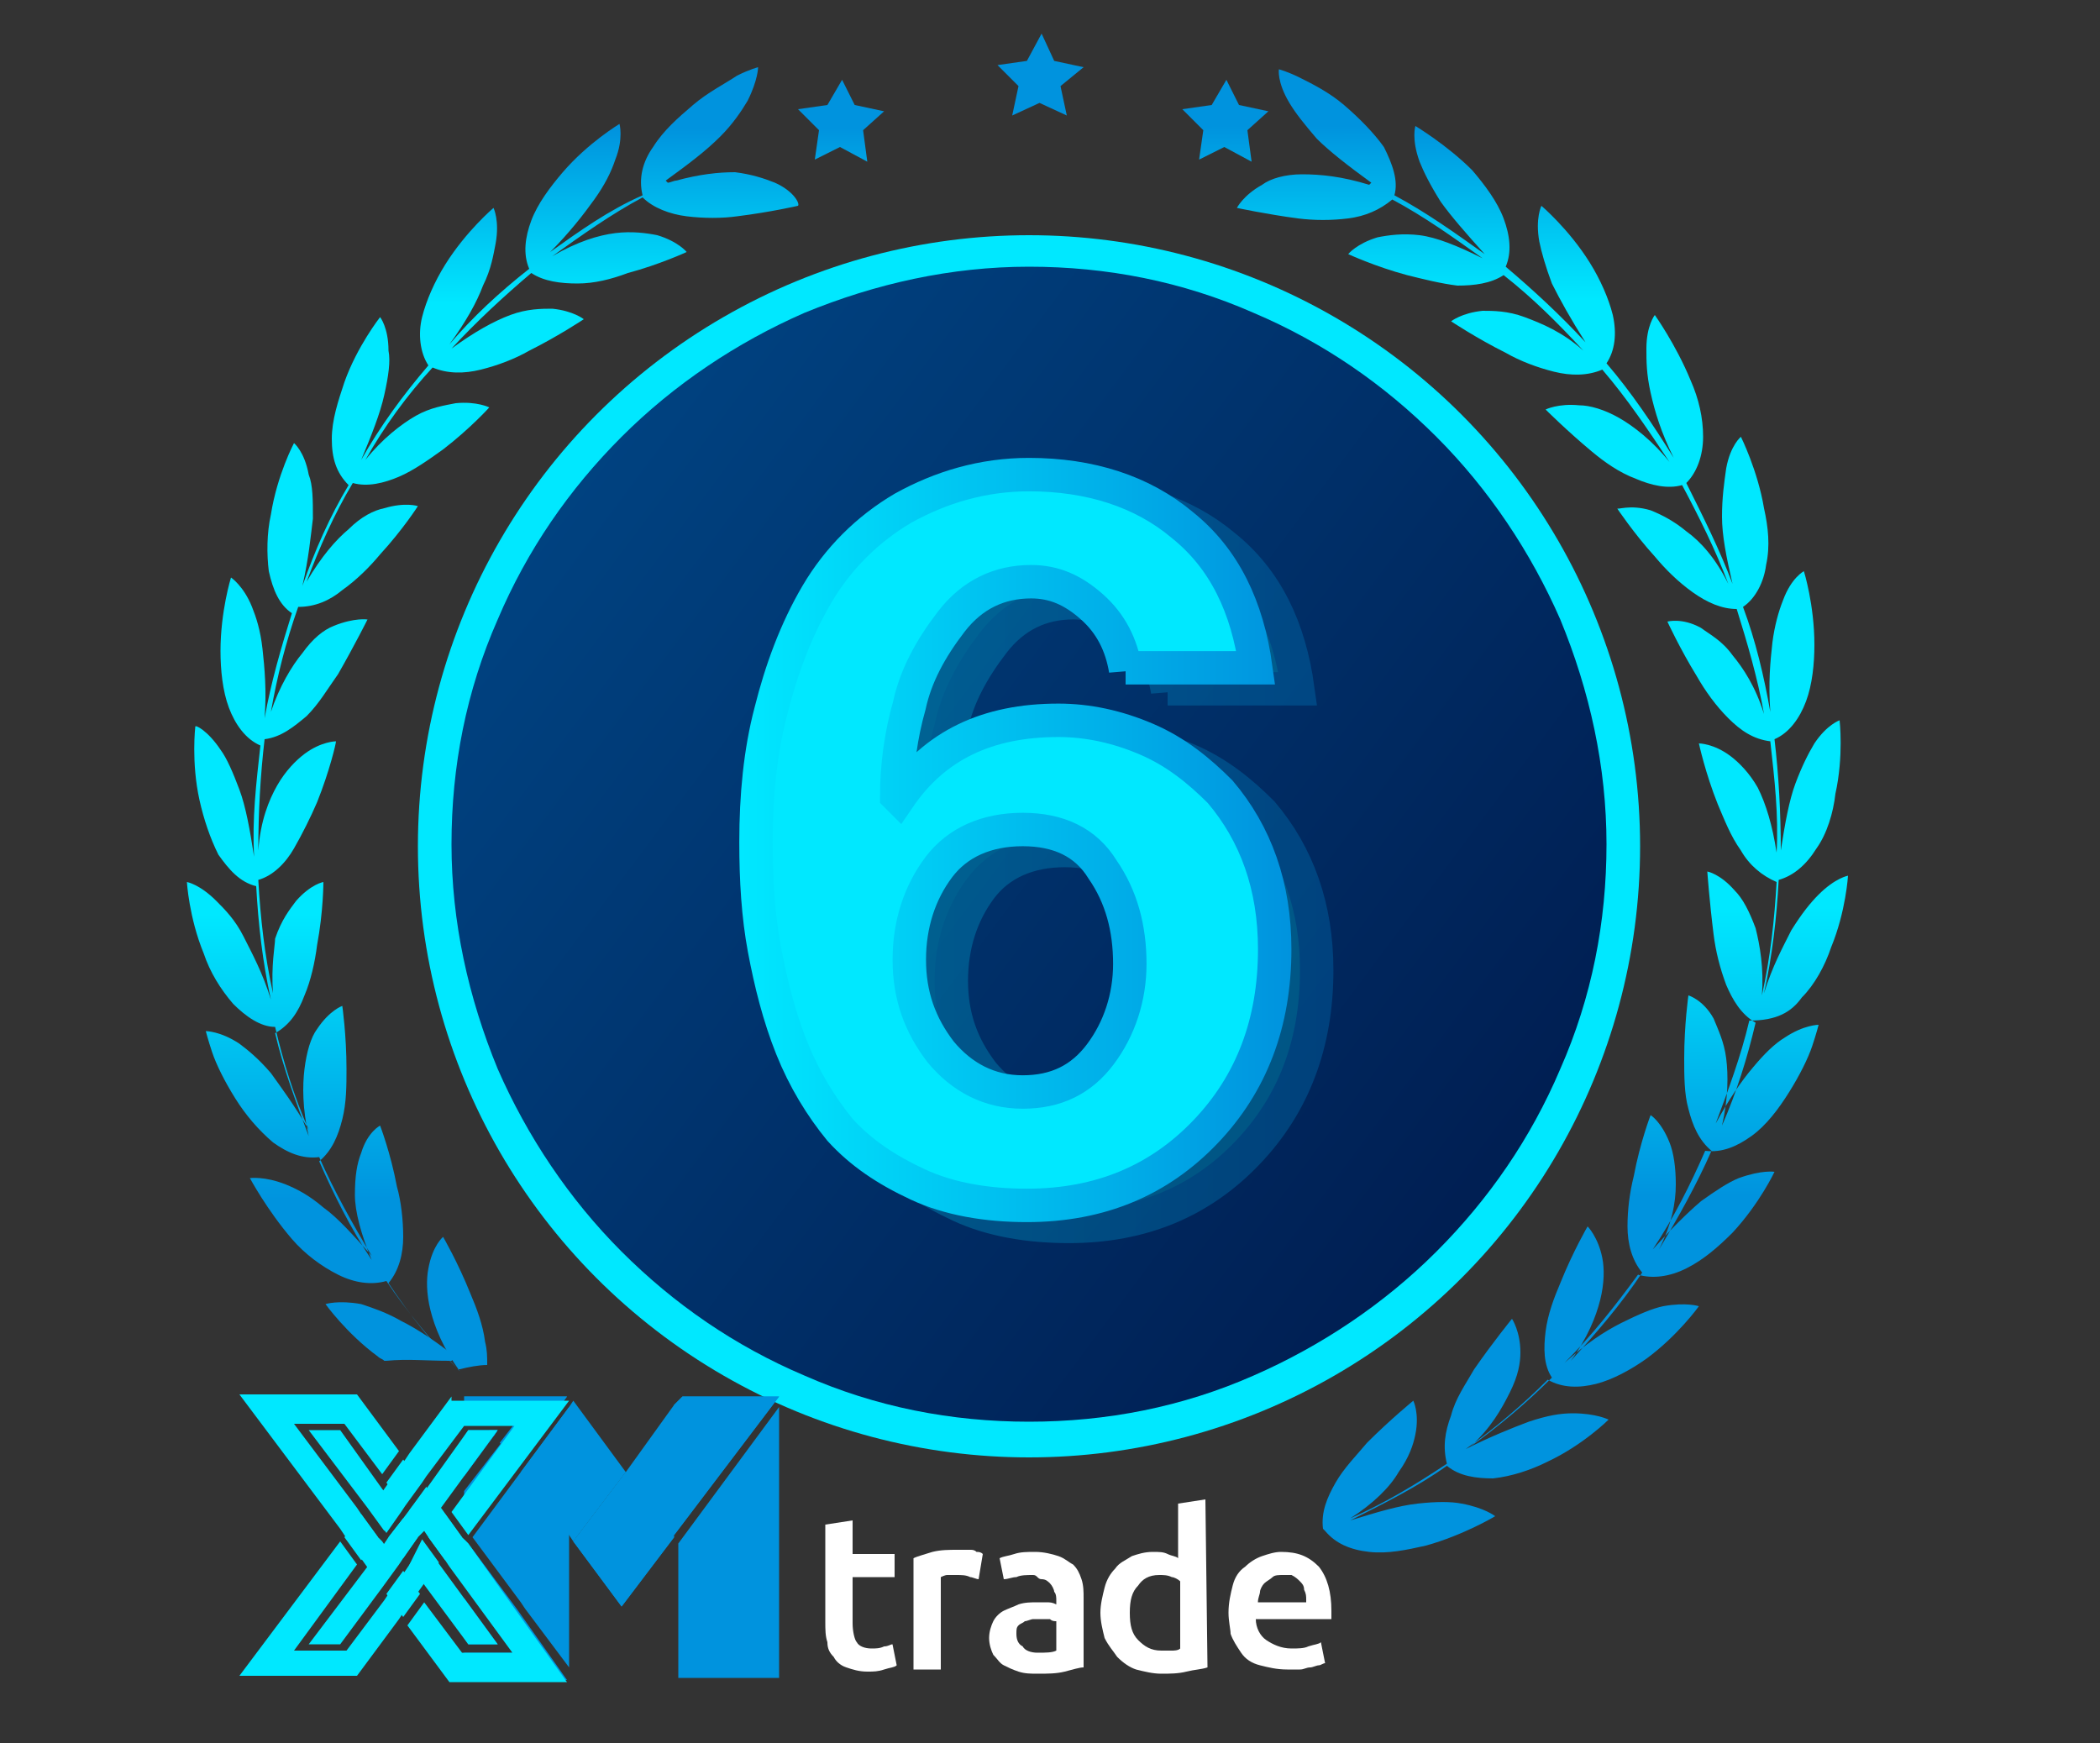 <?xml version="1.0" encoding="utf-8"?>
<!-- Generator: Adobe Illustrator 21.0.0, SVG Export Plug-In . SVG Version: 6.00 Build 0)  -->
<svg version="1.1" id="Layer_1" xmlns="http://www.w3.org/2000/svg" xmlns:xlink="http://www.w3.org/1999/xlink" x="0px" y="0px"
	 viewBox="0 0 100 83" style="enable-background:new 0 0 100 83;" xml:space="preserve">
<rect x="0" y="0" width="100" height="83" fill="#333333" stroke="none"/>
<style type="text/css">
	.st0{fill:url(#SVGID_1_);}
	.st1{fill:url(#SVGID_2_);}
	.st2{fill:url(#SVGID_3_);}
	.st3{fill:url(#SVGID_4_);}
	.st4{fill:url(#SVGID_5_);}
	.st5{fill:url(#SVGID_6_);}
	.st6{fill:url(#SVGID_7_);}
	.st7{fill:url(#SVGID_8_);}
	.st8{fill:#00E8FF;}
	.st9{fill:url(#SVGID_9_);}
	.st10{fill:#0093DE;}
	.st11{display:none;fill:#0093DE;}
	.st12{fill:#FFFFFF;}
	.st13{opacity:0.25;}
	.st14{fill:#00E8FF;stroke:url(#SVGID_10_);stroke-width:1.592;stroke-miterlimit:10;}
	.st15{fill:#00E8FF;stroke:url(#SVGID_11_);stroke-width:1.592;stroke-miterlimit:10;}
</style>
<g>
	<linearGradient id="SVGID_1_" gradientUnits="userSpaceOnUse" x1="73.377" y1="1.692" x2="73.692" y2="79.683">
		<stop  offset="0" style="stop-color:#0093DE"/>
		<stop  offset="5.454510e-02" style="stop-color:#0093DE"/>
		<stop  offset="0.161" style="stop-color:#00E8FF"/>
		<stop  offset="0.224" style="stop-color:#00E8FF"/>
		<stop  offset="0.279" style="stop-color:#00E8FF"/>
		<stop  offset="0.533" style="stop-color:#00E8FF"/>
		<stop  offset="0.709" style="stop-color:#0093DE"/>
		<stop  offset="1" style="stop-color:#0093DE"/>
	</linearGradient>
	<path class="st0" d="M85.8,47.5c0.6-0.6,1.1-1.5,1.4-2.4c0.7-1.7,0.8-3.4,0.8-3.4c0,0-0.6,0.1-1.4,0.9c-0.4,0.4-0.8,0.9-1.3,1.7
		c-0.4,0.8-0.9,1.7-1.3,3c0.4-1.8,0.6-3.6,0.7-5.4c0.7-0.2,1.3-0.7,1.8-1.5c0.5-0.7,0.8-1.7,0.9-2.6c0.4-1.8,0.2-3.5,0.2-3.5
		c0,0-0.6,0.2-1.2,1.1c-0.3,0.5-0.6,1.1-0.9,1.9c-0.3,0.8-0.5,1.9-0.7,3.2c0-1.8-0.1-3.6-0.3-5.3c0.7-0.3,1.2-1,1.5-1.8
		c0.3-0.8,0.4-1.8,0.4-2.7c0-1.9-0.5-3.5-0.5-3.5c0,0-0.6,0.3-1,1.4c-0.2,0.5-0.4,1.2-0.5,2c-0.1,0.9-0.2,1.9-0.1,3.3
		c-0.3-1.7-0.7-3.4-1.3-5c0.6-0.4,1-1.2,1.1-2c0.2-0.9,0.1-1.8-0.1-2.7c-0.3-1.8-1.1-3.4-1.1-3.4c0,0-0.5,0.4-0.7,1.5
		C82.1,23,82,23.7,82,24.6c0,0.9,0.2,1.9,0.5,3.2c-0.6-1.6-1.4-3.2-2.2-4.8c0.5-0.5,0.8-1.3,0.8-2.2c0-0.9-0.2-1.8-0.6-2.7
		c-0.7-1.7-1.7-3.1-1.7-3.1c0,0-0.4,0.5-0.4,1.6c0,0.6,0,1.2,0.2,2.1c0.2,0.9,0.5,1.9,1.1,3.1c-1-1.6-2-3.1-3.2-4.5
		c0.4-0.6,0.5-1.4,0.3-2.3c-0.2-0.8-0.6-1.7-1.1-2.5c-1-1.6-2.3-2.7-2.3-2.7c0,0-0.3,0.6-0.1,1.7c0.1,0.5,0.3,1.2,0.6,2
		c0.4,0.8,0.9,1.7,1.6,2.8c-1.2-1.3-2.5-2.5-3.8-3.6c0.3-0.7,0.2-1.5-0.1-2.3c-0.3-0.8-0.9-1.6-1.5-2.3C68.9,6.9,67.4,6,67.4,6
		c0,0-0.2,0.6,0.2,1.7c0.2,0.5,0.5,1.1,1,1.9c0.5,0.7,1.2,1.5,2.1,2.5c-1.4-1-2.8-2-4.3-2.8c0.2-0.7-0.1-1.5-0.5-2.3
		c-0.5-0.7-1.2-1.4-1.9-2c-0.7-0.6-1.5-1-2.1-1.3c-0.6-0.3-1-0.4-1-0.4c0,0-0.1,0.6,0.5,1.6c0.3,0.5,0.7,1,1.3,1.7
		c0.6,0.6,1.5,1.3,2.6,2.1l-0.1,0.1c-1.3-0.4-2.3-0.5-3.2-0.5c-0.8,0-1.5,0.2-1.9,0.5c-0.9,0.5-1.2,1.1-1.2,1.1c0,0,1.4,0.3,2.9,0.5
		c0.8,0.1,1.6,0.1,2.4,0c0.8-0.1,1.5-0.4,2.1-0.9c1.5,0.8,2.9,1.8,4.3,2.8c-1.2-0.6-2.2-1-3-1.1c-0.8-0.1-1.5,0-2,0.1
		c-1,0.3-1.4,0.8-1.4,0.8c0,0,1.3,0.6,2.8,1c0.8,0.2,1.6,0.4,2.4,0.5c0.8,0,1.6-0.1,2.2-0.5c1.4,1.1,2.6,2.3,3.8,3.6
		c-1-0.9-2-1.3-2.8-1.6c-0.8-0.3-1.5-0.3-2-0.3c-1,0.1-1.5,0.5-1.5,0.5c0,0,1.2,0.8,2.6,1.5c0.7,0.4,1.5,0.7,2.3,0.9
		c0.8,0.2,1.6,0.2,2.3-0.1c1.2,1.4,2.2,2.9,3.2,4.4c-0.8-1-1.7-1.7-2.4-2.1c-0.7-0.4-1.4-0.6-1.9-0.6c-1-0.1-1.6,0.2-1.6,0.2
		c0,0,1,1,2.2,2c0.6,0.5,1.3,1,2.1,1.3c0.7,0.3,1.5,0.5,2.2,0.3c0.8,1.5,1.6,3.1,2.2,4.7c-0.6-1.2-1.3-2-2-2.5
		c-0.6-0.5-1.2-0.8-1.7-1c-1-0.3-1.6,0-1.6-0.1c0,0,0.8,1.2,1.8,2.3c0.5,0.6,1.1,1.2,1.8,1.7c0.7,0.5,1.4,0.8,2.1,0.8
		c0.5,1.6,1,3.3,1.3,5c-0.4-1.3-1-2.2-1.5-2.8c-0.5-0.7-1.1-1-1.5-1.3c-0.9-0.5-1.6-0.3-1.6-0.3c0,0,0.6,1.3,1.4,2.6
		c0.4,0.7,0.9,1.4,1.5,2c0.6,0.6,1.2,1,2,1.1c0.2,1.8,0.4,3.5,0.3,5.3c-0.2-1.3-0.5-2.3-0.9-3.1c-0.4-0.7-0.9-1.2-1.3-1.5
		c-0.8-0.6-1.5-0.6-1.5-0.6c0,0,0.3,1.4,0.9,2.9c0.3,0.7,0.6,1.5,1.1,2.2c0.4,0.7,1,1.2,1.7,1.5c-0.1,1.8-0.3,3.6-0.7,5.4
		c0.1-1.3-0.1-2.4-0.3-3.2c-0.3-0.8-0.6-1.4-1-1.8c-0.7-0.8-1.3-0.9-1.3-0.9c0,0,0.1,1.4,0.3,3c0.1,0.8,0.3,1.6,0.6,2.4
		c0.3,0.7,0.7,1.4,1.4,1.8c-0.4,1.7-0.9,3.3-1.6,4.9c0.3-1.3,0.3-2.4,0.2-3.2c-0.1-0.8-0.4-1.4-0.6-1.9c-0.5-0.9-1.2-1.1-1.2-1.1
		c0,0-0.2,1.4-0.2,3c0,0.8,0,1.7,0.2,2.4c0.2,0.8,0.5,1.5,1.1,2c-0.7,1.6-1.6,3.2-2.5,4.7c0.6-1.2,0.8-2.2,0.8-3.1
		c0-0.8-0.1-1.5-0.3-2c-0.4-1-0.9-1.3-0.9-1.3c0,0-0.5,1.3-0.8,2.9c-0.2,0.8-0.3,1.6-0.3,2.4c0,0.8,0.2,1.6,0.7,2.2
		c-1,1.5-2.2,2.9-3.4,4.2c0.8-1.1,1.2-2.1,1.4-2.9c0.2-0.8,0.2-1.5,0.1-2c-0.2-1-0.7-1.5-0.7-1.5c0,0-0.7,1.2-1.3,2.7
		c-0.3,0.7-0.6,1.5-0.7,2.3c-0.1,0.8-0.1,1.6,0.3,2.2c-1.2,1.2-2.5,2.3-3.9,3.3c1-0.9,1.5-1.8,1.9-2.6c0.4-0.8,0.5-1.4,0.5-1.9
		c0-1-0.4-1.6-0.4-1.6c0,0-0.9,1.1-1.8,2.4c-0.4,0.7-0.9,1.4-1.1,2.2c-0.3,0.8-0.4,1.5-0.2,2.3c-1.5,1-3,1.9-4.6,2.6
		c1.1-0.7,1.9-1.5,2.3-2.2c0.5-0.7,0.7-1.3,0.8-1.8c0.2-1-0.1-1.6-0.1-1.6c0,0-1.1,0.9-2.2,2c-0.5,0.6-1.1,1.2-1.5,1.9
		c-0.4,0.7-0.7,1.4-0.6,2.2l0.1,0.1c0.5,0.6,1.2,0.9,2.1,1c0.9,0.1,1.8-0.1,2.7-0.3c1.8-0.5,3.3-1.4,3.3-1.4c0,0-0.5-0.4-1.6-0.6
		c-0.5-0.1-1.2-0.1-2.1,0c-0.9,0.1-1.9,0.4-3.2,0.8c1.6-0.8,3.2-1.6,4.6-2.6c0.6,0.5,1.4,0.6,2.2,0.6c0.9-0.1,1.8-0.4,2.6-0.8
		c1.7-0.8,2.9-2,2.9-2c0,0-0.6-0.3-1.7-0.3c-0.6,0-1.2,0.1-2.1,0.4c-0.8,0.3-1.8,0.7-3,1.3c1.4-1,2.7-2.1,3.9-3.3
		c0.7,0.4,1.5,0.4,2.3,0.2c0.8-0.2,1.7-0.7,2.4-1.2c1.5-1.1,2.5-2.5,2.5-2.5c0,0-0.6-0.2-1.7,0c-0.5,0.1-1.2,0.4-2,0.8
		c-0.8,0.4-1.7,1-2.7,1.9c1.3-1.3,2.4-2.7,3.5-4.2c0.7,0.2,1.5,0.1,2.3-0.3c0.8-0.4,1.5-1,2.2-1.7c1.3-1.4,2-2.9,2-2.9
		c0,0-0.6-0.1-1.7,0.3c-0.5,0.2-1.1,0.6-1.8,1.1c-0.7,0.6-1.4,1.3-2.3,2.3c1-1.5,1.8-3.1,2.5-4.7c0.8,0.1,1.5-0.2,2.2-0.7
		c0.7-0.5,1.3-1.3,1.8-2.1c0.5-0.8,0.9-1.6,1.1-2.2c0.2-0.6,0.3-1,0.3-1c0,0-0.7,0-1.6,0.6c-0.5,0.3-1,0.8-1.5,1.4
		c-0.6,0.7-1.2,1.6-1.8,2.7c0.6-1.6,1.2-3.2,1.6-4.9C84.6,48.6,85.3,48.2,85.8,47.5z"/>
	<linearGradient id="SVGID_2_" gradientUnits="userSpaceOnUse" x1="40.061" y1="1.826" x2="40.375" y2="79.825">
		<stop  offset="0" style="stop-color:#0093DE"/>
		<stop  offset="5.454510e-02" style="stop-color:#0093DE"/>
		<stop  offset="0.161" style="stop-color:#00E8FF"/>
		<stop  offset="0.224" style="stop-color:#00E8FF"/>
		<stop  offset="0.279" style="stop-color:#00E8FF"/>
		<stop  offset="0.533" style="stop-color:#00E8FF"/>
		<stop  offset="0.709" style="stop-color:#0093DE"/>
		<stop  offset="1" style="stop-color:#0093DE"/>
	</linearGradient>
	<polygon class="st1" points="42.1,5.3 40.7,5 40.1,3.8 39.4,5 38,5.2 39,6.2 38.8,7.6 40,7 41.3,7.7 41.1,6.2 	"/>
	<linearGradient id="SVGID_3_" gradientUnits="userSpaceOnUse" x1="58.346" y1="1.752" x2="58.661" y2="79.751">
		<stop  offset="0" style="stop-color:#0093DE"/>
		<stop  offset="5.454510e-02" style="stop-color:#0093DE"/>
		<stop  offset="0.161" style="stop-color:#00E8FF"/>
		<stop  offset="0.224" style="stop-color:#00E8FF"/>
		<stop  offset="0.279" style="stop-color:#00E8FF"/>
		<stop  offset="0.533" style="stop-color:#00E8FF"/>
		<stop  offset="0.709" style="stop-color:#0093DE"/>
		<stop  offset="1" style="stop-color:#0093DE"/>
	</linearGradient>
	<polygon class="st2" points="60.4,5.3 59,5 58.4,3.8 57.7,5 56.3,5.2 57.3,6.2 57.1,7.6 58.3,7 59.6,7.7 59.4,6.2 	"/>
	<linearGradient id="SVGID_4_" gradientUnits="userSpaceOnUse" x1="49.531" y1="1.789" x2="49.845" y2="79.778">
		<stop  offset="0" style="stop-color:#0093DE"/>
		<stop  offset="5.454510e-02" style="stop-color:#0093DE"/>
		<stop  offset="0.161" style="stop-color:#00E8FF"/>
		<stop  offset="0.224" style="stop-color:#00E8FF"/>
		<stop  offset="0.279" style="stop-color:#00E8FF"/>
		<stop  offset="0.533" style="stop-color:#00E8FF"/>
		<stop  offset="0.709" style="stop-color:#0093DE"/>
		<stop  offset="1" style="stop-color:#0093DE"/>
	</linearGradient>
	<polygon class="st3" points="51.6,3.2 50.2,2.9 49.6,1.6 48.9,2.9 47.5,3.1 48.5,4.1 48.2,5.5 49.5,4.9 50.8,5.5 50.5,4.1 	"/>
	<g>
		<linearGradient id="SVGID_5_" gradientUnits="userSpaceOnUse" x1="31.701" y1="8.591" x2="31.701" y2="8.594">
			<stop  offset="0" style="stop-color:#0093DE"/>
			<stop  offset="5.454510e-02" style="stop-color:#0093DE"/>
			<stop  offset="0.161" style="stop-color:#00E8FF"/>
			<stop  offset="0.224" style="stop-color:#00E8FF"/>
			<stop  offset="0.279" style="stop-color:#00E8FF"/>
			<stop  offset="0.533" style="stop-color:#00E8FF"/>
			<stop  offset="0.709" style="stop-color:#0093DE"/>
			<stop  offset="1" style="stop-color:#0093DE"/>
		</linearGradient>
		<path class="st4" d="M31.7,8.6L31.7,8.6C31.7,8.6,31.7,8.6,31.7,8.6z"/>
		<linearGradient id="SVGID_6_" gradientUnits="userSpaceOnUse" x1="31.765" y1="8.719" x2="31.765" y2="8.721">
			<stop  offset="0" style="stop-color:#0093DE"/>
			<stop  offset="5.454510e-02" style="stop-color:#0093DE"/>
			<stop  offset="0.161" style="stop-color:#00E8FF"/>
			<stop  offset="0.224" style="stop-color:#00E8FF"/>
			<stop  offset="0.279" style="stop-color:#00E8FF"/>
			<stop  offset="0.533" style="stop-color:#00E8FF"/>
			<stop  offset="0.709" style="stop-color:#0093DE"/>
			<stop  offset="1" style="stop-color:#0093DE"/>
		</linearGradient>
		<path class="st5" d="M31.8,8.7C31.8,8.7,31.8,8.7,31.8,8.7C31.8,8.7,31.8,8.7,31.8,8.7z"/>
		<linearGradient id="SVGID_7_" gradientUnits="userSpaceOnUse" x1="18.46" y1="1.914" x2="18.774" y2="79.905">
			<stop  offset="0" style="stop-color:#0093DE"/>
			<stop  offset="5.454510e-02" style="stop-color:#0093DE"/>
			<stop  offset="0.161" style="stop-color:#00E8FF"/>
			<stop  offset="0.224" style="stop-color:#00E8FF"/>
			<stop  offset="0.279" style="stop-color:#00E8FF"/>
			<stop  offset="0.533" style="stop-color:#00E8FF"/>
			<stop  offset="0.709" style="stop-color:#0093DE"/>
			<stop  offset="1" style="stop-color:#0093DE"/>
		</linearGradient>
		<path class="st6" d="M17.2,62.1c-1.1-0.2-1.7,0-1.7,0c0,0,1,1.4,2.5,2.5c0.1,0.1,0.2,0.1,0.3,0.2c0,0,0.1,0,0.1,0c1-0.1,1.9,0,3,0
			c0,0,0,0,0.1,0c0,0,0.1-0.1,0.3-0.1c-1-0.8-1.9-1.4-2.7-1.8C18.4,62.5,17.8,62.3,17.2,62.1z"/>
		<linearGradient id="SVGID_8_" gradientUnits="userSpaceOnUse" x1="23.374" y1="1.894" x2="23.689" y2="79.885">
			<stop  offset="0" style="stop-color:#0093DE"/>
			<stop  offset="5.454510e-02" style="stop-color:#0093DE"/>
			<stop  offset="0.161" style="stop-color:#00E8FF"/>
			<stop  offset="0.224" style="stop-color:#00E8FF"/>
			<stop  offset="0.279" style="stop-color:#00E8FF"/>
			<stop  offset="0.533" style="stop-color:#00E8FF"/>
			<stop  offset="0.709" style="stop-color:#0093DE"/>
			<stop  offset="1" style="stop-color:#0093DE"/>
		</linearGradient>
		<path class="st7" d="M36.9,8.7c-0.5-0.2-1.1-0.4-1.9-0.5c-0.8,0-1.7,0.1-2.8,0.4c-0.1,0-0.3,0.1-0.4,0.1c0,0,0,0,0,0l-0.1-0.1
			c0,0,0,0,0,0c1.1-0.8,1.9-1.4,2.6-2.1c0.6-0.6,1-1.2,1.3-1.7c0.5-1,0.5-1.6,0.5-1.6c0,0-0.4,0.1-1,0.4C34.5,4,33.7,4.4,33,5
			c-0.7,0.6-1.4,1.2-1.9,2c-0.5,0.7-0.7,1.5-0.5,2.3C29,10,27.6,11,26.2,12c0.9-0.9,1.6-1.8,2.1-2.5c0.5-0.7,0.8-1.3,1-1.9
			c0.4-1,0.2-1.7,0.2-1.7c0,0-1.5,0.9-2.7,2.3c-0.6,0.7-1.2,1.5-1.5,2.3c-0.3,0.8-0.4,1.6-0.1,2.3c-1.4,1.1-2.7,2.3-3.8,3.6
			c0.8-1.1,1.3-2,1.6-2.8c0.4-0.8,0.5-1.5,0.6-2c0.2-1.1-0.1-1.7-0.1-1.7c0,0-1.3,1.1-2.3,2.7c-0.5,0.8-0.9,1.7-1.1,2.5
			c-0.2,0.8-0.1,1.7,0.3,2.3c-1.2,1.4-2.3,2.9-3.2,4.5c0.5-1.2,0.9-2.2,1.1-3.1c0.2-0.9,0.3-1.6,0.2-2.1c0-1.1-0.4-1.6-0.4-1.6
			c0,0-1.1,1.4-1.7,3.1c-0.3,0.9-0.6,1.8-0.6,2.7c0,0.9,0.2,1.6,0.8,2.2c-0.9,1.5-1.6,3.1-2.2,4.8c0.3-1.3,0.4-2.4,0.5-3.2
			c0-0.9,0-1.6-0.2-2.1c-0.2-1.1-0.7-1.5-0.7-1.5c0,0-0.8,1.5-1.1,3.4c-0.2,0.9-0.2,1.9-0.1,2.7c0.2,0.9,0.5,1.6,1.1,2
			c-0.5,1.6-1,3.3-1.3,5c0.1-1.3,0-2.4-0.1-3.3c-0.1-0.9-0.3-1.5-0.5-2c-0.4-1-1-1.4-1-1.4c0,0-0.5,1.6-0.5,3.5
			c0,0.9,0.1,1.9,0.4,2.7c0.3,0.8,0.8,1.5,1.5,1.8c-0.2,1.8-0.4,3.5-0.3,5.3c-0.2-1.3-0.4-2.4-0.7-3.2c-0.3-0.8-0.6-1.5-0.9-1.9
			c-0.6-0.9-1.2-1.2-1.2-1.1c0,0-0.2,1.7,0.2,3.5c0.2,0.9,0.5,1.8,0.9,2.6c0.5,0.7,1,1.3,1.8,1.5c0.1,1.8,0.3,3.6,0.7,5.4
			c-0.4-1.3-0.9-2.2-1.3-3c-0.4-0.8-0.9-1.3-1.3-1.7c-0.8-0.8-1.4-0.9-1.4-0.9c0,0,0.1,1.7,0.8,3.4c0.3,0.9,0.8,1.7,1.4,2.4
			c0.6,0.6,1.3,1.1,2,1.1c0.4,1.7,0.9,3.3,1.6,4.9c-0.7-1.2-1.3-2-1.8-2.7c-0.6-0.7-1.1-1.1-1.5-1.4c-0.9-0.6-1.6-0.6-1.6-0.6
			c0,0,0.1,0.4,0.3,1c0.2,0.6,0.6,1.4,1.1,2.2c0.5,0.8,1.1,1.5,1.8,2.1c0.7,0.5,1.4,0.8,2.2,0.7c0.7,1.6,1.6,3.2,2.5,4.7
			c-0.9-1-1.6-1.8-2.3-2.3c-0.7-0.6-1.3-0.9-1.8-1.1c-1-0.4-1.7-0.3-1.7-0.3c0,0,0.8,1.5,2,2.9c0.6,0.7,1.4,1.3,2.2,1.7
			c0.8,0.4,1.6,0.5,2.3,0.3c1,1.5,2.2,2.9,3.4,4.2c0,0,0,0,0.1,0c0.4-0.1,0.9-0.2,1.3-0.2c0-0.4,0-0.7-0.1-1.1
			c-0.1-0.8-0.4-1.6-0.7-2.3c-0.6-1.5-1.3-2.7-1.3-2.7c0,0-0.5,0.4-0.7,1.5c-0.1,0.5-0.1,1.2,0.1,2c0.2,0.8,0.6,1.8,1.4,2.9
			c-1.3-1.3-2.4-2.7-3.4-4.2c0.5-0.6,0.7-1.4,0.7-2.2c0-0.8-0.1-1.7-0.3-2.4c-0.3-1.6-0.8-2.9-0.8-2.9c0,0-0.6,0.3-0.9,1.3
			c-0.2,0.5-0.3,1.1-0.3,2c0,0.8,0.3,1.9,0.8,3.1c-1-1.5-1.8-3.1-2.5-4.7c0.6-0.5,0.9-1.2,1.1-2c0.2-0.8,0.2-1.6,0.2-2.4
			c0-1.6-0.2-3-0.2-3c0,0-0.6,0.2-1.2,1.1c-0.3,0.4-0.5,1.1-0.6,1.9c-0.1,0.8-0.1,1.9,0.2,3.2c-0.6-1.6-1.2-3.2-1.6-4.9
			c0.7-0.4,1.1-1,1.4-1.8c0.3-0.7,0.5-1.6,0.6-2.4c0.3-1.6,0.3-3,0.3-3c0,0-0.6,0.1-1.3,0.9c-0.3,0.4-0.7,0.9-1,1.8
			C13.1,45,12.9,46,13,47.3c-0.4-1.8-0.6-3.6-0.7-5.4c0.7-0.2,1.3-0.8,1.7-1.5c0.4-0.7,0.8-1.5,1.1-2.2c0.6-1.5,0.9-2.8,0.9-2.9
			c0,0-0.7,0-1.5,0.6c-0.4,0.3-0.9,0.8-1.3,1.5c-0.4,0.7-0.8,1.7-0.9,3.1c0-1.8,0.1-3.6,0.3-5.3c0.8-0.1,1.4-0.6,2-1.1
			c0.6-0.6,1-1.3,1.5-2c0.8-1.4,1.4-2.6,1.4-2.6c0,0-0.6-0.1-1.6,0.3c-0.5,0.2-1,0.6-1.5,1.3c-0.5,0.6-1.1,1.6-1.5,2.8
			c0.3-1.7,0.7-3.3,1.3-5c0.8,0,1.5-0.3,2.1-0.8c0.7-0.5,1.3-1.1,1.8-1.7c1.1-1.2,1.8-2.3,1.8-2.3c0,0-0.6-0.2-1.6,0.1
			c-0.5,0.1-1.1,0.4-1.7,1c-0.6,0.5-1.3,1.3-2,2.5c0.6-1.6,1.3-3.2,2.2-4.7c0.7,0.2,1.5,0,2.2-0.3c0.7-0.3,1.4-0.8,2.1-1.3
			c1.3-1,2.2-2,2.2-2c0,0-0.6-0.3-1.6-0.2c-0.5,0.1-1.2,0.2-1.9,0.6c-0.7,0.4-1.6,1.1-2.4,2.1c0.9-1.6,2-3.1,3.2-4.4
			c0.7,0.3,1.5,0.3,2.3,0.1c0.8-0.2,1.6-0.5,2.3-0.9c1.4-0.7,2.6-1.5,2.6-1.5c0,0-0.5-0.4-1.5-0.5c-0.5,0-1.2,0-2,0.3
			c-0.8,0.3-1.7,0.8-2.8,1.6c1.2-1.3,2.5-2.5,3.8-3.6c0.6,0.4,1.4,0.5,2.2,0.5c0.8,0,1.6-0.2,2.4-0.5c1.5-0.4,2.8-1,2.8-1
			c0,0-0.4-0.5-1.4-0.8c-0.5-0.1-1.2-0.2-2-0.1c-0.8,0.1-1.8,0.4-3,1.1c1.4-1,2.8-2,4.3-2.8c0.5,0.5,1.3,0.8,2.1,0.9
			c0.8,0.1,1.7,0.1,2.4,0c1.6-0.2,2.9-0.5,2.9-0.5C38.1,9.7,37.8,9.1,36.9,8.7z"/>
	</g>
</g>
<circle class="st8" cx="49" cy="40.3" r="29.1"/>
<path class="st8" d="M48.5,68.1c-3.8,0-7.4-0.7-10.8-2.2c-3.3-1.4-6.3-3.4-8.9-6c-2.6-2.6-4.6-5.5-6-8.9c-1.5-3.4-2.2-7.1-2.2-10.8
	c0-3.8,0.7-7.4,2.2-10.8c1.4-3.3,3.4-6.3,6-8.9c2.6-2.6,5.5-4.6,8.9-6c3.4-1.5,7.1-2.2,10.8-2.2c3.8,0,7.4,0.7,10.8,2.2
	c3.3,1.4,6.3,3.4,8.9,6c2.6,2.6,4.6,5.5,6,8.9c1.5,3.4,2.2,7.1,2.2,10.8c0,3.8-0.7,7.4-2.2,10.8c-1.4,3.3-3.4,6.3-6,8.9
	c-2.6,2.6-5.5,4.6-8.9,6C55.9,67.4,52.3,68.1,48.5,68.1z"/>
<linearGradient id="SVGID_9_" gradientUnits="userSpaceOnUse" x1="79.051" y1="62.709" x2="20.532" y2="18.978">
	<stop  offset="0" style="stop-color:#00184A"/>
	<stop  offset="1" style="stop-color:#004787"/>
</linearGradient>
<path class="st9" d="M49,67.7c-3.7,0-7.3-0.7-10.7-2.2c-3.3-1.4-6.2-3.4-8.7-5.9c-2.5-2.5-4.5-5.5-5.9-8.7c-1.4-3.4-2.2-7-2.2-10.7
	s0.7-7.3,2.2-10.7c1.4-3.3,3.4-6.2,5.9-8.7c2.5-2.5,5.5-4.5,8.7-5.9c3.4-1.4,7-2.2,10.7-2.2c3.7,0,7.3,0.7,10.7,2.2
	c3.3,1.4,6.2,3.4,8.7,5.9c2.5,2.5,4.5,5.5,5.9,8.7c1.4,3.4,2.2,7,2.2,10.7c0,3.7-0.7,7.3-2.2,10.7c-1.4,3.3-3.4,6.2-5.9,8.7
	c-2.5,2.5-5.5,4.5-8.7,5.9C56.3,67,52.7,67.7,49,67.7z"/>
<g>
	<g>
		<path class="st10" d="M22.3,68.1l-0.2,0.3v1.9l1.4-1.9l0.2-0.3H22.3z M24.8,70.1l-2.3,3.1l2.3,3.1l0.2,0.3l2.1,2.8V67L24.8,70.1z
			 M27,66.5h-4.9v1.3l0,0h2.4l-0.7,1L22.1,71v1.7l0.2,0.2l2.3-3.1L27,66.5z M24.6,76.6L24.6,76.6l-2.3-3.1l-0.2-0.2v2.2l2.4,3.2
			h-2.4l0,0v1.3H27L24.6,76.6z M22.1,76.1V78l0.2,0.3h1.4L22.1,76.1z"/>
		<polygon class="st10" points="37.1,66.5 37.1,66.5 36.8,66.9 36.8,66.9 32.1,73.1 32.1,66.9 32.5,66.5 		"/>
		<polygon class="st10" points="32.3,73.5 37.1,67 37.1,79.9 32.3,79.9 		"/>
		<rect x="32.5" y="66.5" class="st11" width="4.6" height="13.4"/>
		<polygon class="st10" points="23.3,68.1 23.7,68.1 23.5,68.4 		"/>
		<polygon class="st10" points="27,66.5 24.6,69.8 23.8,68.7 24.5,67.8 23.1,67.8 22.1,66.5 22.1,66.5 		"/>
		<polygon class="st10" points="29.8,70.1 27.3,73.4 27.1,73.1 24.8,70.1 27.1,67 27.3,66.7 		"/>
		<polygon class="st10" points="32.1,73.2 29.6,76.5 29.6,76.5 27.3,73.4 29.8,70.1 32.1,73.2 		"/>
		<polygon class="st10" points="37.1,66.5 36.8,66.9 36.8,66.9 32.1,73.1 32.1,73.2 29.6,76.5 29.6,76.5 27.3,73.4 29.8,70.1 
			32.1,66.9 32.5,66.5 		"/>
	</g>
	<g>
		<path class="st8" d="M19.2,74.8l-0.8,1.1l0,0l0.8,1.1l0.8-1.1L19.2,74.8z M18,73.2l-0.8-1.1l0,0L17,71.8l-3-4h2.4l1.8,2.4l0.8-1.1
			l-2-2.7h-5.6l4.8,6.4l0.2,0.3l1,1.4l0.7,1l0.8-1.1l-0.7-1L18,73.2z M19.2,69.5l-0.8,1.1l0.8,1.1l0.8-1.1l0,0L19.2,69.5z
			 M22.3,73.5L22,73.2l-1-1.4l-0.7-1l-0.8,1.1l0.7,1l0.2,0.3l0.8,1.1l0,0l0.2,0.3l3,4.1h-2.4l-1.8-2.4l-0.8,1.1l2,2.7h5.6L22.3,73.5
			z"/>
		<g>
			<polygon class="st8" points="19,71.9 18.3,72.9 17.5,71.8 14.7,68.1 16.2,68.1 18.2,70.9 			"/>
		</g>
		<g>
			<polygon class="st8" points="19.9,73.2 19.2,74.2 18.5,73.2 19.2,72.3 			"/>
		</g>
		<g>
			<polygon class="st8" points="23.7,78.3 22.3,78.3 20.3,75.6 19.5,74.5 20.2,73.5 21,74.6 			"/>
		</g>
		<g>
			<polygon class="st8" points="23.7,68.1 21,71.8 20.2,72.9 19.9,73.2 19.2,74.2 19,74.5 18.2,75.6 16.2,78.3 14.7,78.3 17.5,74.6 
				18.3,73.5 18.5,73.2 19.2,72.3 19.5,71.9 20.3,70.9 22.3,68.1 			"/>
		</g>
		<path class="st8" d="M17.2,72.1L17.2,72.1l-0.8,1.1l0.8,1.1l0.8-1.1L17.2,72.1z M21.5,66.5l-2,2.7l-0.2,0.3l-1,1.4l-0.7,1l0.8,1.1
			l0.7-1l0.2-0.3l0.8-1.1l0,0l0.2-0.3l1.8-2.4h2.4l-3,4.1l0.8,1.1l4.8-6.4H21.5z M21.2,72.1l-0.8,1.1l0.8,1.1l0,0l0.8-1.1L21.2,72.1
			z M19.5,74.5l-0.2,0.3l-0.8,1.1l0,0l-0.2,0.3l-1.8,2.4H14l3-4.1l-0.8-1.1l-4.8,6.4H17l2-2.7l0.2-0.3l1-1.4l0.7-1l-0.8-1.1
			L19.5,74.5z"/>
	</g>
	<g>
		<path class="st12" d="M39.3,72.6l1.3-0.2V74h2v1.1h-2v2.2c0,0.4,0.1,0.8,0.2,0.9c0.1,0.2,0.4,0.3,0.7,0.3c0.2,0,0.4,0,0.6-0.1
			c0.2,0,0.3-0.1,0.4-0.1l0.2,1c-0.1,0.1-0.3,0.1-0.6,0.2s-0.5,0.1-0.8,0.1c-0.4,0-0.7-0.1-1-0.2c-0.3-0.1-0.5-0.3-0.6-0.5
			c-0.2-0.2-0.3-0.4-0.3-0.7c-0.1-0.3-0.1-0.6-0.1-1L39.3,72.6L39.3,72.6z"/>
		<path class="st12" d="M46.6,75.2c-0.1,0-0.3-0.1-0.4-0.1C46,75,45.8,75,45.5,75c-0.1,0-0.3,0-0.4,0s-0.3,0.1-0.3,0.1v4.4h-1.3
			v-5.3c0.2-0.1,0.6-0.2,0.9-0.3c0.4-0.1,0.8-0.1,1.2-0.1c0.1,0,0.2,0,0.3,0c0.1,0,0.2,0,0.3,0c0.1,0,0.2,0,0.3,0.1
			c0.1,0,0.2,0,0.3,0.1L46.6,75.2z"/>
		<path class="st12" d="M49.3,73.9c0.4,0,0.8,0.1,1.1,0.2c0.3,0.1,0.5,0.3,0.7,0.4c0.2,0.2,0.3,0.4,0.4,0.7c0.1,0.3,0.1,0.6,0.1,0.9
			v3.3c-0.2,0-0.5,0.1-0.9,0.2c-0.4,0.1-0.8,0.1-1.3,0.1c-0.3,0-0.6,0-0.9-0.1s-0.5-0.2-0.7-0.3s-0.3-0.3-0.5-0.5
			c-0.1-0.2-0.2-0.5-0.2-0.8c0-0.3,0.1-0.6,0.2-0.8c0.1-0.2,0.3-0.4,0.5-0.5c0.2-0.1,0.5-0.2,0.7-0.3c0.3-0.1,0.6-0.1,0.9-0.1
			c0.1,0,0.3,0,0.4,0c0.2,0,0.3,0,0.5,0.1v-0.2c0-0.1,0-0.3-0.1-0.4c0-0.1-0.1-0.3-0.2-0.4c-0.1-0.1-0.2-0.2-0.4-0.2
			S49.4,75,49.2,75c-0.3,0-0.6,0-0.8,0.1c-0.2,0-0.4,0.1-0.6,0.1l-0.2-1c0.2-0.1,0.4-0.1,0.7-0.2C48.6,73.9,48.9,73.9,49.3,73.9z
			 M49.4,78.7c0.4,0,0.7,0,0.9-0.1v-1.4c-0.1,0-0.2,0-0.3-0.1c-0.1,0-0.3,0-0.4,0c-0.1,0-0.3,0-0.4,0c-0.1,0-0.3,0.1-0.4,0.1
			c-0.1,0.1-0.2,0.1-0.3,0.2c-0.1,0.1-0.1,0.2-0.1,0.4c0,0.3,0.1,0.5,0.3,0.6C48.8,78.6,49.1,78.7,49.4,78.7z"/>
		<path class="st12" d="M57.5,79.4c-0.3,0.1-0.6,0.1-1,0.2c-0.4,0.1-0.8,0.1-1.2,0.1c-0.4,0-0.8-0.1-1.2-0.2
			c-0.3-0.1-0.6-0.3-0.9-0.6c-0.2-0.3-0.4-0.5-0.6-0.9c-0.1-0.4-0.2-0.8-0.2-1.2c0-0.4,0.1-0.8,0.2-1.2c0.1-0.4,0.3-0.7,0.5-0.9
			c0.2-0.3,0.5-0.4,0.8-0.6c0.3-0.1,0.6-0.2,1-0.2c0.3,0,0.5,0,0.7,0.1c0.2,0.1,0.4,0.1,0.5,0.2v-2.6l1.3-0.2L57.5,79.4L57.5,79.4z
			 M53.8,76.8c0,0.6,0.1,1,0.4,1.3s0.6,0.5,1.1,0.5c0.2,0,0.4,0,0.5,0c0.1,0,0.3,0,0.4-0.1v-3.2c-0.1-0.1-0.3-0.2-0.4-0.2
			C55.6,75,55.4,75,55.2,75c-0.5,0-0.8,0.2-1,0.5C53.9,75.8,53.8,76.2,53.8,76.8z"/>
		<path class="st12" d="M58.5,76.8c0-0.5,0.1-0.9,0.2-1.3c0.1-0.4,0.3-0.7,0.6-0.9c0.2-0.2,0.5-0.4,0.8-0.5c0.3-0.1,0.6-0.2,0.9-0.2
			c0.8,0,1.3,0.2,1.8,0.7c0.4,0.5,0.6,1.2,0.6,2.1c0,0.1,0,0.2,0,0.2c0,0.1,0,0.2,0,0.2h-3.6c0,0.4,0.2,0.8,0.5,1
			c0.3,0.2,0.7,0.4,1.2,0.4c0.3,0,0.6,0,0.8-0.1c0.3-0.1,0.5-0.1,0.6-0.2l0.2,1c-0.1,0-0.2,0.1-0.3,0.1s-0.3,0.1-0.4,0.1
			c-0.2,0-0.3,0.1-0.5,0.1c-0.2,0-0.4,0-0.6,0c-0.5,0-0.9-0.1-1.3-0.2s-0.7-0.3-0.9-0.6c-0.2-0.3-0.4-0.6-0.5-0.9
			C58.6,77.6,58.5,77.2,58.5,76.8z M62.2,76.2c0-0.2,0-0.3-0.1-0.5c0-0.2-0.1-0.3-0.2-0.4c-0.1-0.1-0.2-0.2-0.4-0.3
			C61.5,75,61.3,75,61.1,75c-0.2,0-0.4,0-0.5,0.1c-0.1,0.1-0.3,0.2-0.4,0.3c-0.1,0.1-0.2,0.3-0.2,0.4s-0.1,0.3-0.1,0.5H62.2z"/>
	</g>
</g>
<g class="st13">
	<linearGradient id="SVGID_10_" gradientUnits="userSpaceOnUse" x1="37.271" y1="41.051" x2="63.458" y2="41.051">
		<stop  offset="0" style="stop-color:#00E8FF"/>
		<stop  offset="1" style="stop-color:#0093DE"/>
	</linearGradient>
	<path class="st14" d="M55.6,32.9c-0.2-1.2-0.7-2.2-1.6-3s-1.8-1.2-2.9-1.2c-1.5,0-2.8,0.6-3.8,1.9s-1.7,2.6-2,4
		c-0.4,1.4-0.6,2.9-0.6,4.3l0.1,0.1c1.7-2.5,4.2-3.7,7.6-3.7c1.4,0,2.8,0.3,4.2,0.9c1.4,0.6,2.5,1.5,3.5,2.5c1.7,2,2.6,4.5,2.6,7.5
		c0,3.5-1.1,6.4-3.3,8.7c-2.2,2.3-5,3.5-8.5,3.5c-1.9,0-3.7-0.3-5.2-1S43,55.9,42,54.8c-0.9-1.1-1.7-2.4-2.3-3.9
		c-0.6-1.5-1-3.1-1.3-4.7s-0.4-3.3-0.4-5.1c0-2.2,0.2-4.3,0.7-6.2c0.5-2,1.2-3.9,2.2-5.6s2.4-3.1,4.1-4.1c1.8-1,3.8-1.6,6-1.6
		c2.9,0,5.4,0.8,7.3,2.4c2,1.6,3.1,3.9,3.5,6.8H55.6z M50.7,40.5c-1.7,0-3.1,0.6-4,1.8c-0.9,1.2-1.4,2.7-1.4,4.4
		c0,1.7,0.5,3.1,1.5,4.4c1,1.2,2.3,1.9,3.9,1.9c1.6,0,2.8-0.6,3.7-1.8c0.9-1.2,1.4-2.7,1.4-4.3c0-1.7-0.4-3.2-1.3-4.5
		C53.7,41.1,52.4,40.5,50.7,40.5z"/>
</g>
<g>
	<linearGradient id="SVGID_11_" gradientUnits="userSpaceOnUse" x1="35.271" y1="40.051" x2="61.458" y2="40.051">
		<stop  offset="0" style="stop-color:#00E8FF"/>
		<stop  offset="1" style="stop-color:#0093DE"/>
	</linearGradient>
	<path class="st15" d="M53.6,31.9c-0.2-1.2-0.7-2.2-1.6-3s-1.8-1.2-2.9-1.2c-1.5,0-2.8,0.6-3.8,1.9s-1.7,2.6-2,4
		c-0.4,1.4-0.6,2.9-0.6,4.3l0.1,0.1c1.7-2.5,4.2-3.7,7.6-3.7c1.4,0,2.8,0.3,4.2,0.9c1.4,0.6,2.5,1.5,3.5,2.5c1.7,2,2.6,4.5,2.6,7.5
		c0,3.5-1.1,6.4-3.3,8.7c-2.2,2.3-5,3.5-8.5,3.5c-1.9,0-3.7-0.3-5.2-1S41,54.9,40,53.8c-0.9-1.1-1.7-2.4-2.3-3.9
		c-0.6-1.5-1-3.1-1.3-4.7s-0.4-3.3-0.4-5.1c0-2.2,0.2-4.3,0.7-6.2c0.5-2,1.2-3.9,2.2-5.6s2.4-3.1,4.1-4.1c1.8-1,3.8-1.6,6-1.6
		c2.9,0,5.4,0.8,7.3,2.4c2,1.6,3.1,3.9,3.5,6.8H53.6z M48.7,39.5c-1.7,0-3.1,0.6-4,1.8c-0.9,1.2-1.4,2.7-1.4,4.4
		c0,1.7,0.5,3.1,1.5,4.4c1,1.2,2.3,1.9,3.9,1.9c1.6,0,2.8-0.6,3.7-1.8c0.9-1.2,1.4-2.7,1.4-4.3c0-1.7-0.4-3.2-1.3-4.5
		C51.7,40.1,50.4,39.5,48.7,39.5z"/>
</g>
</svg>
